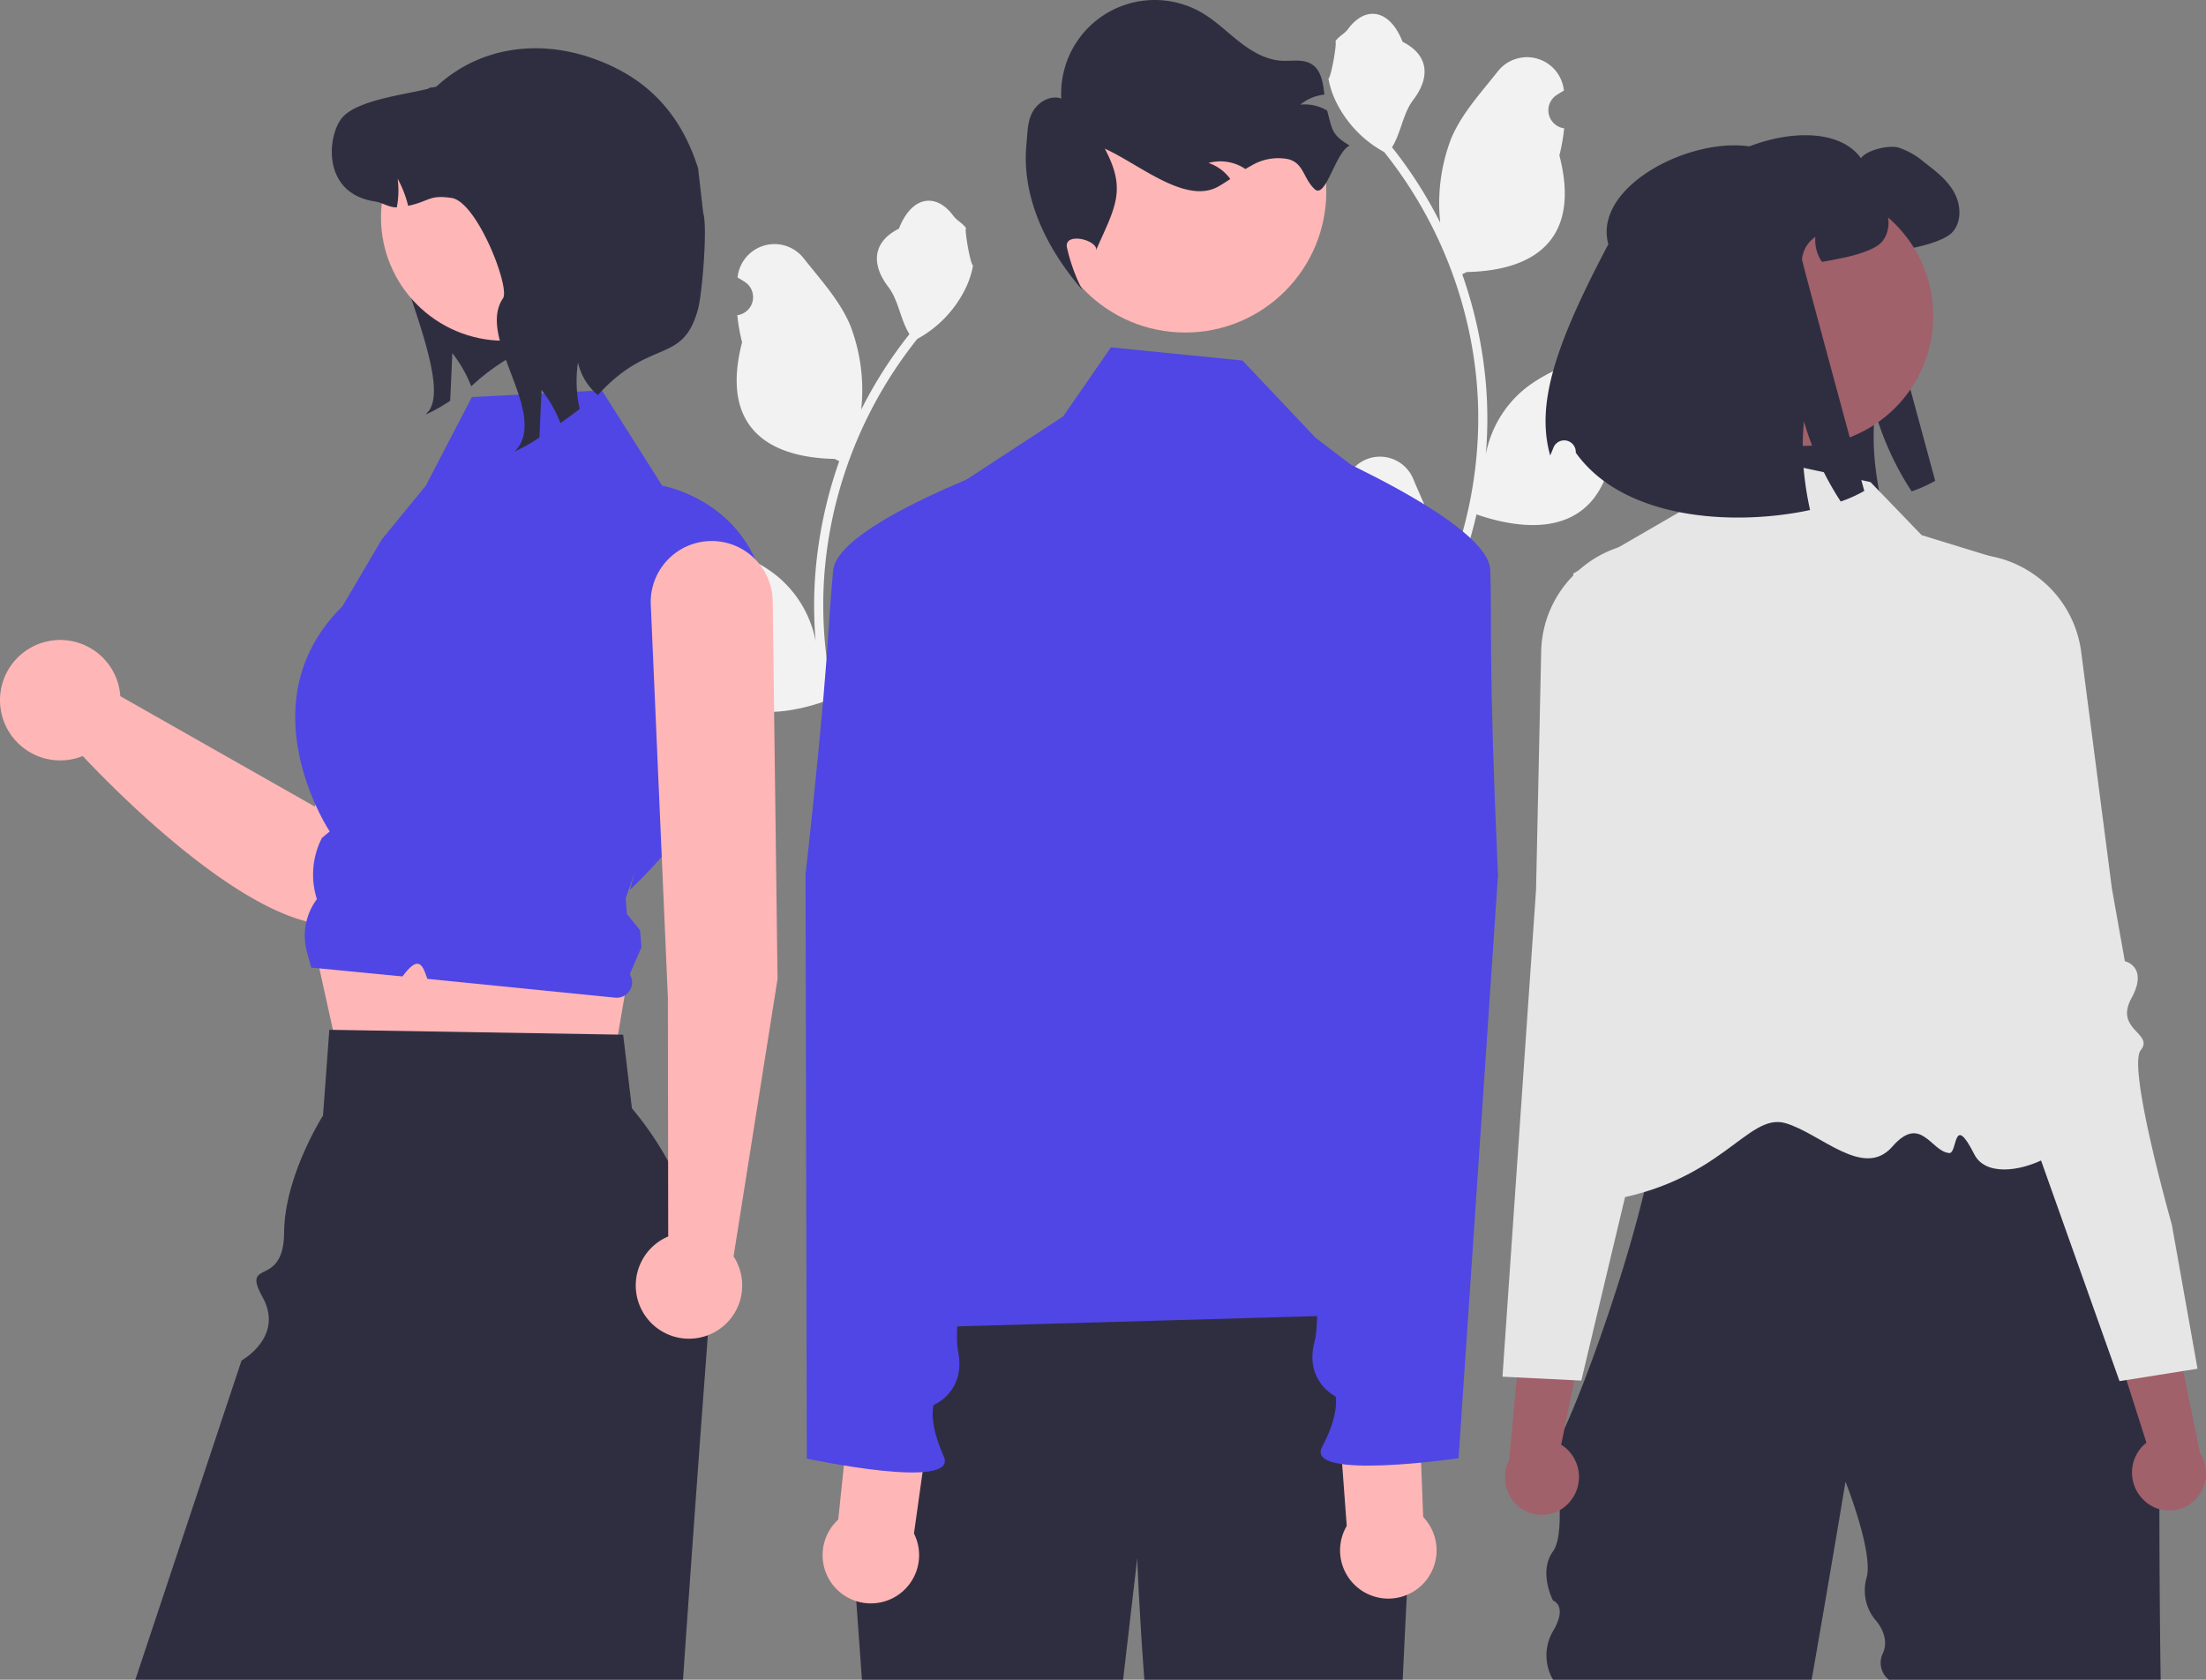 <svg xmlns="http://www.w3.org/2000/svg" width="398.529" height="303.471" viewBox="0 0 398.529 303.471">
  <rect x="0" y="0" width="398.529" height="303.471" fill="#808080" stroke="none"/>
  <g id="undraw_people_re_8spw" transform="translate(0.009 0.123)">
    <path id="Path_375" data-name="Path 375" d="M687.3,225.12a2.421,2.421,0,0,0,1.754-4.2l-.166-.659.066-.158a6.5,6.5,0,0,1,11.991.045c1.961,4.724,4.458,9.455,5.073,14.45a19.231,19.231,0,0,1-.338,6.614,77.1,77.1,0,0,0,7.014-32.024,74.421,74.421,0,0,0-.462-8.3q-.382-3.39-1.061-6.731A78,78,0,0,0,695.7,161.1a20.757,20.757,0,0,1-8.633-8.957,15.832,15.832,0,0,1-1.44-4.327c.42.055,1.585-6.346,1.268-6.738.586-.889,1.634-1.331,2.274-2.2,3.181-4.313,7.564-3.56,9.853,2.3,4.888,2.467,4.935,6.558,1.936,10.493-1.908,2.5-2.17,5.891-3.845,8.571.172.221.351.434.524.655a78.5,78.5,0,0,1,8.194,12.981,32.634,32.634,0,0,1,1.948-15.158c1.865-4.5,5.36-8.288,8.438-12.177a6.7,6.7,0,0,1,11.93,3.289q.009.086.018.172-.686.387-1.343.821a3.284,3.284,0,0,0,1.324,5.976l.067.01a32.682,32.682,0,0,1-.861,4.885c3.949,15.271-4.576,20.833-16.749,21.083-.269.138-.531.276-.8.407a80.125,80.125,0,0,1,4.313,20.3,75.978,75.978,0,0,1-.055,12.271l.021-.145a20.082,20.082,0,0,1,6.855-11.6c5.276-4.334,12.729-5.93,18.42-9.413a3.769,3.769,0,0,1,5.772,3.666l-.023.152a22.063,22.063,0,0,0-2.473,1.192q-.686.387-1.343.821a3.284,3.284,0,0,0,1.324,5.976l.067.01.138.021a32.7,32.7,0,0,1-6.015,9.418c-2.469,13.331-13.074,14.6-24.418,10.714h-.007A80.1,80.1,0,0,1,707,242.283H687.777c-.069-.214-.131-.434-.193-.648a21.84,21.84,0,0,0,5.319-.317c-1.426-1.75-2.852-3.514-4.279-5.264a1.192,1.192,0,0,1-.09-.1c-.723-.9-1.454-1.784-2.177-2.68h0a32,32,0,0,1,.937-8.15Z" transform="translate(-445.648 -133.754)" fill="#f2f2f2"/>
    <path id="Path_376" data-name="Path 376" d="M806.4,200.109c-3.574-13.031,25.254-24.206,32.824-13.712,1.053-1.492,4.943-2.4,6.728-1.941a13.92,13.92,0,0,1,4.751,2.709c2.014,1.547,4.1,3.149,5.336,5.373s1.437,5.236-.238,7.158c-1.327,1.529-5.245,2.517-7.24,2.92-1.391.284-2.563.513-3.57.677a6.826,6.826,0,0,1-1.19-4.513,5.54,5.54,0,0,0-2.417,4.064c-.027.339,11.25,41.831,11.25,41.831a24.6,24.6,0,0,1-4.256,1.913,53.523,53.523,0,0,1-6.636-14.462,46.344,46.344,0,0,0,.128,10.3,56.685,56.685,0,0,0,.97,5.7c-13.4,2.892-33.556,1.941-42.325-10.362l0-.153a2.093,2.093,0,0,0-4.044-.73c-.213.543-.409,1.013-.583,1.386C793.33,229.134,796.634,218.562,806.4,200.109Z" transform="translate(-503.036 -157.937)" fill="#2f2e41"/>
    <path id="Path_377" data-name="Path 377" d="M770.949,679.207v.427a1.814,1.814,0,0,1,0-.427Z" transform="translate(-490.387 -418.562)" fill="#2f2e41"/>
    <path id="Path_378" data-name="Path 378" d="M798.558,523.911a7.285,7.285,0,0,1,1.038-.2Q798.993,523.807,798.558,523.911Z" transform="translate(-504.873 -337.014)" fill="#2f2e41"/>
    <path id="Path_379" data-name="Path 379" d="M797.919,524.21c.092-.026.195-.052.3-.077C798.121,524.159,798.023,524.178,797.919,524.21Z" transform="translate(-504.538 -337.236)" fill="#2f2e41"/>
    <path id="Path_380" data-name="Path 380" d="M879.4,637.007H830.283a3.906,3.906,0,0,1-1.052-4.81c1.342-3.078-1.288-5.89-1.288-5.89a8.354,8.354,0,0,1-1.683-7.7c1.3-4.545-3.8-17.375-3.8-17.375s-2.749,16.566-6.118,35.775H769.629a8.683,8.683,0,0,1,0-8.793c2.722-4.616,0-5.5,0-5.5s-2.722-5.165,0-8.916,0-19.065,0-19.065c.1.677.878-.554,2.072-3.135,1.818-3.927,4.6-10.989,7.4-19.188,2.007-5.852,4.03-12.29,5.72-18.585h0q.665-2.481,1.26-4.916c.776-3.184,1.44-6.278,1.945-9.184,1.1-6.258,1.457-11.634.616-15.13-.7-2.909-2.224-4.514-4.859-4.239,1.412-.234,3.48-.455,6.028-.665.46-.037.936-.074,1.428-.115,19.008-1.436,59.789-2.261,59.789-2.261l12.491,22.368,15.819,28.335S878.912,606.029,879.4,637.007Z" transform="translate(-489.067 -333.66)" fill="#2f2e41"/>
    <path id="Path_381" data-name="Path 381" d="M828.861,307.288l-28.778-6.1-5.714,11.5-19.242,11.141s12.4,50.715,12.333,57.848c-.18,18.109-29.155,58.7-7.269,55.581s26.332-16.2,33.358-14.136c6.337,1.865,14.074,10.164,19.254,4.229s7,.918,10.28,1.155c1.557.113.619-7.494,4.535.236s24.684-2.676,17.645-9.714c-11.723-11.723-14.105-98.138-14.105-98.138l-13.05-4.015Z" transform="translate(-490.954 -220.314)" fill="#e6e6e6"/>
    <path id="Path_382" data-name="Path 382" d="M764.463,656.608a6.908,6.908,0,0,0-.711-9.609,6.624,6.624,0,0,0-.887-.643l4.812-23.615-11.124-6.658-3.094,33.062a6.889,6.889,0,0,0,1.588,8.259,6.593,6.593,0,0,0,9.3-.659Q764.405,656.678,764.463,656.608Z" transform="translate(-480.835 -385.458)" fill="#a0616a"/>
    <path id="Path_383" data-name="Path 383" d="M798.49,385.629c-.07-.759-1.038-1.1-2.38-1.58a14.719,14.719,0,0,1-3.8-1.8c-2.971-2.146-1.8-4.391-.185-7.493.316-.6.644-1.231.952-1.884.915-1.933-.542-9.906-4.337-23.7-1.17-4.247-1.165-7.247-1.974-9.237s-2.417-2.971-6.812-3.176a20.093,20.093,0,0,0-14.465,5.142c-.107.094-.217.2-.324.3q-.3.283-.591.579a20.078,20.078,0,0,0-5.835,13.8l-.02.882-.907,42.152L755.26,436.6l-3.513,50.954,2.6.127,10.382.517,1.26.062,2.987-12.532,3.595-15.08,1.321-5.54,4.1-17.186,1.912-8.031,1.17-4.9.476-2,2.323-9.734c.053-.205,5.4-21.285,11.556-24.81C797.727,387.127,798.556,386.363,798.49,385.629Z" transform="translate(-480.324 -238.956)" fill="#e6e6e6"/>
    <path id="Path_384" data-name="Path 384" d="M987.822,655.4a6.908,6.908,0,0,1-.325-9.63,6.611,6.611,0,0,1,.813-.734l-7.32-22.962,10.344-7.814,6.627,32.539a6.889,6.889,0,0,1-.692,8.382,6.593,6.593,0,0,1-9.317.344Q987.886,655.464,987.822,655.4Z" transform="translate(-600.547 -384.503)" fill="#a0616a"/>
    <path id="Path_385" data-name="Path 385" d="M947.809,462.505s-8.07-28.386-5.609-31.459-4.806-3.673-1.675-9.4-1.191-6.68-1.191-6.68l-2.345-13.158-4.193-32.32-.127-.961-1.22-9.4a20.135,20.135,0,0,0-7.94-13.609c-.111-.085-.224-.166-.337-.248q-.774-.557-1.582-1.033a20.1,20.1,0,0,0-13.366-2.539c-8.7,1.354-5.99,4.6-7.4,13.285-2.292,14.126-2.887,22.207-1.769,24.033.376.615.772,1.2,1.149,1.768,1.942,2.915,3.345,5.017.62,7.475a14.861,14.861,0,0,1-3.588,2.2c-1.281.62-2.208,1.065-2.2,1.827.014.739.92,1.405,3.344,2.463,2.938,1.286,6.093,6.146,8.677,11.111a122.656,122.656,0,0,1,5.478,12.317l22.211,62.469,3.623,10.188,1.25-.2L949.885,489l2.574-.407Z" transform="translate(-555.472 -241.431)" fill="#e6e6e6"/>
    <circle id="Ellipse_61" data-name="Ellipse 61" cx="23.479" cy="23.479" r="23.479" transform="translate(302.287 33.481)" fill="#a0616a"/>
    <path id="Path_386" data-name="Path 386" d="M779.455,203.959c-3.574-13.031,25.254-24.206,32.824-13.712,1.053-1.492,4.943-2.4,6.728-1.941a13.919,13.919,0,0,1,4.751,2.709c2.014,1.547,4.1,3.149,5.336,5.373s1.437,5.236-.238,7.158c-1.327,1.529-5.245,2.517-7.24,2.92-1.391.284-2.563.513-3.57.677a6.825,6.825,0,0,1-1.19-4.513,5.54,5.54,0,0,0-2.416,4.064c-.028.339,11.25,41.831,11.25,41.831a24.6,24.6,0,0,1-4.256,1.913,53.521,53.521,0,0,1-6.636-14.462,46.336,46.336,0,0,0,.128,10.3,56.652,56.652,0,0,0,.97,5.7c-13.4,2.892-33.556,1.941-42.325-10.362q0-.076,0-.153a2.093,2.093,0,0,0-4.044-.73c-.213.543-.408,1.013-.583,1.386C766.384,232.984,769.688,222.411,779.455,203.959Z" transform="translate(-488.905 -159.956)" fill="#2f2e41"/>
    <path id="Path_387" data-name="Path 387" d="M810.435,197.849" transform="translate(-511.102 -166.122)" fill="#2f2e41"/>
    <path id="Path_388" data-name="Path 388" d="M483.294,296.12a2.421,2.421,0,0,1-1.754-4.2l.166-.659-.066-.158a6.5,6.5,0,0,0-11.991.045c-1.961,4.724-4.458,9.455-5.073,14.45a19.231,19.231,0,0,0,.338,6.614,77.1,77.1,0,0,1-7.014-32.024,74.408,74.408,0,0,1,.462-8.3q.382-3.39,1.061-6.731A78,78,0,0,1,474.889,232.1a20.757,20.757,0,0,0,8.633-8.957,15.835,15.835,0,0,0,1.44-4.327c-.42.055-1.585-6.346-1.268-6.738-.586-.889-1.634-1.331-2.274-2.2-3.181-4.313-7.564-3.56-9.853,2.3-4.888,2.467-4.935,6.558-1.936,10.493,1.908,2.5,2.17,5.891,3.845,8.571-.172.22-.351.434-.524.655a78.5,78.5,0,0,0-8.194,12.981,32.634,32.634,0,0,0-1.948-15.158c-1.865-4.5-5.36-8.288-8.438-12.177a6.7,6.7,0,0,0-11.93,3.289q-.009.086-.018.172.686.387,1.343.821a3.284,3.284,0,0,1-1.324,5.976l-.067.01a32.677,32.677,0,0,0,.861,4.885c-3.949,15.271,4.576,20.833,16.749,21.083.269.138.531.276.8.407a80.126,80.126,0,0,0-4.313,20.3,76,76,0,0,0,.055,12.271l-.021-.145a20.082,20.082,0,0,0-6.856-11.6c-5.276-4.334-12.729-5.93-18.42-9.413a3.769,3.769,0,0,0-5.772,3.666l.023.152a22.05,22.05,0,0,1,2.473,1.192q.686.387,1.343.821a3.284,3.284,0,0,1-1.324,5.976l-.067.01-.138.021a32.7,32.7,0,0,0,6.015,9.418c2.469,13.331,13.074,14.6,24.418,10.714h.007a80.1,80.1,0,0,0,5.381,15.709h19.223c.069-.214.131-.434.193-.648a21.839,21.839,0,0,1-5.319-.317c1.426-1.75,2.852-3.514,4.279-5.264a1.2,1.2,0,0,0,.09-.1c.723-.9,1.454-1.784,2.177-2.68h0a31.99,31.99,0,0,0-.937-8.15Z" transform="translate(-309.184 -170.989)" fill="#f2f2f2"/>
    <path id="Path_389" data-name="Path 389" d="M341.593,190.979c-.436,1.017-13.889.908-14.5,1.813-4.75,6.989,12.374,36.728,7.623,43.726l-.662.789A31.269,31.269,0,0,0,338.5,234.8c.127-2.865.254-5.738.39-8.6a23.644,23.644,0,0,1,3.409,5.992,38.807,38.807,0,0,1,6.754-5.068,29.729,29.729,0,0,1,6.57-5.408Z" transform="translate(-257.177 -162.519)" fill="#2f2e41"/>
    <path id="Path_390" data-name="Path 390" d="M275.185,309.438a11.141,11.141,0,0,0-16.879,6.59l-20.443,53.265-35.139-19.949a10.879,10.879,0,1,0-6.787,10.82c7.4,7.9,39.481,40.279,52.762,27.627,11.164-10.635,27.274-51.851,31.152-66.083A11.143,11.143,0,0,0,275.185,309.438Z" transform="translate(-181 -223.696)" fill="#ffb6b6"/>
    <path id="Path_391" data-name="Path 391" d="M117.341,349.883l6.451,29.158,47.172,4.267,4.335-25.389Z" transform="translate(-61.542 -183.555)" fill="#ffb6b6"/>
    <path id="Path_392" data-name="Path 392" d="M335.814,577.267c-.022.418-.047.832-.078,1.25-.452,6.042-.97,13.01-1.53,20.646-.883,12.118-1.87,25.916-2.866,40.352H232.4l19.189-57.678s7.748-4.266,3.8-11.432,3.817-1.456,3.889-11.69,7.027-21.122,7.027-21.122l1.142-15.5.651.013,51.491.857.939.017,1.581,13.3A58.812,58.812,0,0,1,335.814,577.267Z" transform="translate(-207.959 -336.168)" fill="#2f2e41"/>
    <path id="Path_393" data-name="Path 393" d="M325.058,280.382l23.48-1.21,10.906,17.232s20.52,3.431,19.1,27.61-24.966,45.4-24.966,45.4l1.006-3.45-1.748,4.994.224,2.8,2.384,2.97.245,3.071-2.113,4.86h0a2.777,2.777,0,0,1-2.633,4.233l-33.927-3.4c-.772-2.125-1.392-4.667-4.488-.435l-3.2-.31-13.286-1.287-.782-2.849a11.035,11.035,0,0,1,1.8-9.518h0a14.556,14.556,0,0,1,.842-10.929l.064-.127,1.411-1.176s-15.435-23.189,2.284-40.655l7.112-12.09,7.957-9.708Z" transform="translate(-239.817 -208.771)" fill="#4f46e5"/>
    <circle id="Ellipse_62" data-name="Ellipse 62" cx="22.265" cy="22.265" r="22.265" transform="translate(68.819 16.908)" fill="#ffb6b6"/>
    <path id="Path_394" data-name="Path 394" d="M355.1,211.861a10.723,10.723,0,0,1-3.59-5.893,23.038,23.038,0,0,0,.317,8.413c-1.206.907-2.375,1.768-3.481,2.547a23.646,23.646,0,0,0-3.409-5.992c-.136,2.865-.263,5.738-.39,8.6a31.27,31.27,0,0,1-4.451,2.511l.662-.789c4.75-7-7.542-19.88-2.792-26.87,1.333-1.958-4.687-17.433-9.274-18.131-4.079-.616-3.907.562-7.86,1.423a19.777,19.777,0,0,0-1.895-4.9,16.2,16.2,0,0,1-.154,5.167c-1.405.054-2.511-.841-4.007-1.07-9.546-1.46-8.576-11.785-5.92-15.058s11.513-4.243,15.592-5.3c.372-.363,1.215-.136,1.586-.48,7.818-7.155,18.274-8.34,27.684-5.169,10.034,3.382,16.291,9.927,19.5,20.018l.921,8.075c.826,2.6-.213,14.677-.921,17.308C370.472,206.5,364.613,201.39,355.1,211.861Z" transform="translate(-247.107 -140.612)" fill="#2f2e41"/>
    <path id="Path_395" data-name="Path 395" d="M448.111,415.524l-.877-68.269a11.02,11.02,0,0,0-11.019-10.846h0a11.02,11.02,0,0,0-11,11.6L428.3,418.9l.059,43.152a9.617,9.617,0,1,0,11.807,3.6Z" transform="translate(-307.651 -238.787)" fill="#ffb6b6"/>
    <path id="Path_396" data-name="Path 396" d="M604.869,645.052s-1.355,24.382-1.978,38.288H556.219c-.961-12.655-1.284-21.952-1.284-21.952l-2.554,21.952H505.2l-2.925-40.656,14.134-35.035s76.595-5.312,83.7,1.427S604.869,645.052,604.869,645.052Z" transform="translate(-349.495 -379.992)" fill="#2f2e41"/>
    <circle id="Ellipse_63" data-name="Ellipse 63" cx="25.494" cy="25.494" r="25.494" transform="translate(188.609 8.967)" fill="#ffb6b6"/>
    <path id="Path_397" data-name="Path 397" d="M629.19,157.175c-2.619,1.194-4.315,9.842-6.373,7.831s-1.921-4.627-4.7-5.369a9.4,9.4,0,0,0-6.7,1.171c-.365.191-.719.4-1.064.606-.228-.152-.454-.3-.7-.427a8.1,8.1,0,0,0-5.962-.671,7.948,7.948,0,0,1,3.928,2.895c-.684.458-1.377.918-2.086,1.325-5.921,3.417-14.346-4.013-20.578-6.8,3.9,7.326,1.982,10.36-1.408,17.936l-.117.431c.193-1.9-5.683-3.314-5.343-.641a32.188,32.188,0,0,0,2.8,7.792c-6.553-7.577-11.03-16.848-10.086-26.413.206-2.009.144-4.129,1.18-5.873s3.2-2.952,5.114-2.291a16.9,16.9,0,0,1,25.446-15.468c2.447,1.436,4.489,3.466,6.732,5.218s4.828,3.278,7.671,3.423c1.8.087,3.767-.353,5.317.581,1.8,1.084,2.1,3.354,2.372,5.538a8.091,8.091,0,0,0-4.359,1.814,7.917,7.917,0,0,1,4.766,1.022.492.492,0,0,1,.078.044C626.081,154.456,625.984,155.257,629.19,157.175Z" transform="translate(-385.372 -130.998)" fill="#2f2e41"/>
    <path id="Path_398" data-name="Path 398" d="M508.668,440.2c21.71-25.412,14.377-57.734,5.76-90.361l1.64-48.2a14.744,14.744,0,0,1,6.672-11.842L544.9,275.314l8.626-12.472,23.778,2.378,13.186,13.945,14.6,11.142a24.179,24.179,0,0,1,8.937,24.439l-13.967,63.165s5.842,32.745,2.277,36.362-12.749,0-5.466,4.062c8.741,4.872,16.688,3.973,12.265,8.4S610.31,437.3,610.31,437.3Z" transform="translate(-352.845 -200.206)" fill="#4f46e5"/>
    <path id="Path_399" data-name="Path 399" d="M509.985,680.455l3.619-25.785-14.442-4.123-2.857,27.4a8.717,8.717,0,1,0,13.679,2.51Z" transform="translate(-344.88 -403.532)" fill="#ffb6b6"/>
    <path id="Path_400" data-name="Path 400" d="M534.081,298.842s-41.107,13.379-42.087,23.168-.655,15.782-4.994,54.954l.229,105.52s27.56,5.9,24.734-.408-1.84-9.277-1.84-9.277,5.909-2.332,4.43-9.739,5.939-44.117,5.939-44.117l4.682-65.837Z" transform="translate(-341.481 -219.086)" fill="#4f46e5"/>
    <path id="Path_401" data-name="Path 401" d="M690.457,678.434l-1.926-25.967,14.68-3.17,1.06,27.526a8.717,8.717,0,1,1-13.814,1.611Z" transform="translate(-447.171 -402.876)" fill="#ffb6b6"/>
    <path id="Path_402" data-name="Path 402" d="M661.99,293.078s40.145,16.037,40.483,25.87-.378,15.791,1.391,55.163l-7.125,105.279s-27.887,4.087-24.654-2.024,2.443-9.137,2.443-9.137-5.744-2.713-3.784-10.008S667.7,413.81,667.7,413.81l-.368-66Z" transform="translate(-433.252 -216.063)" fill="#4f46e5"/>
  </g>
</svg>
